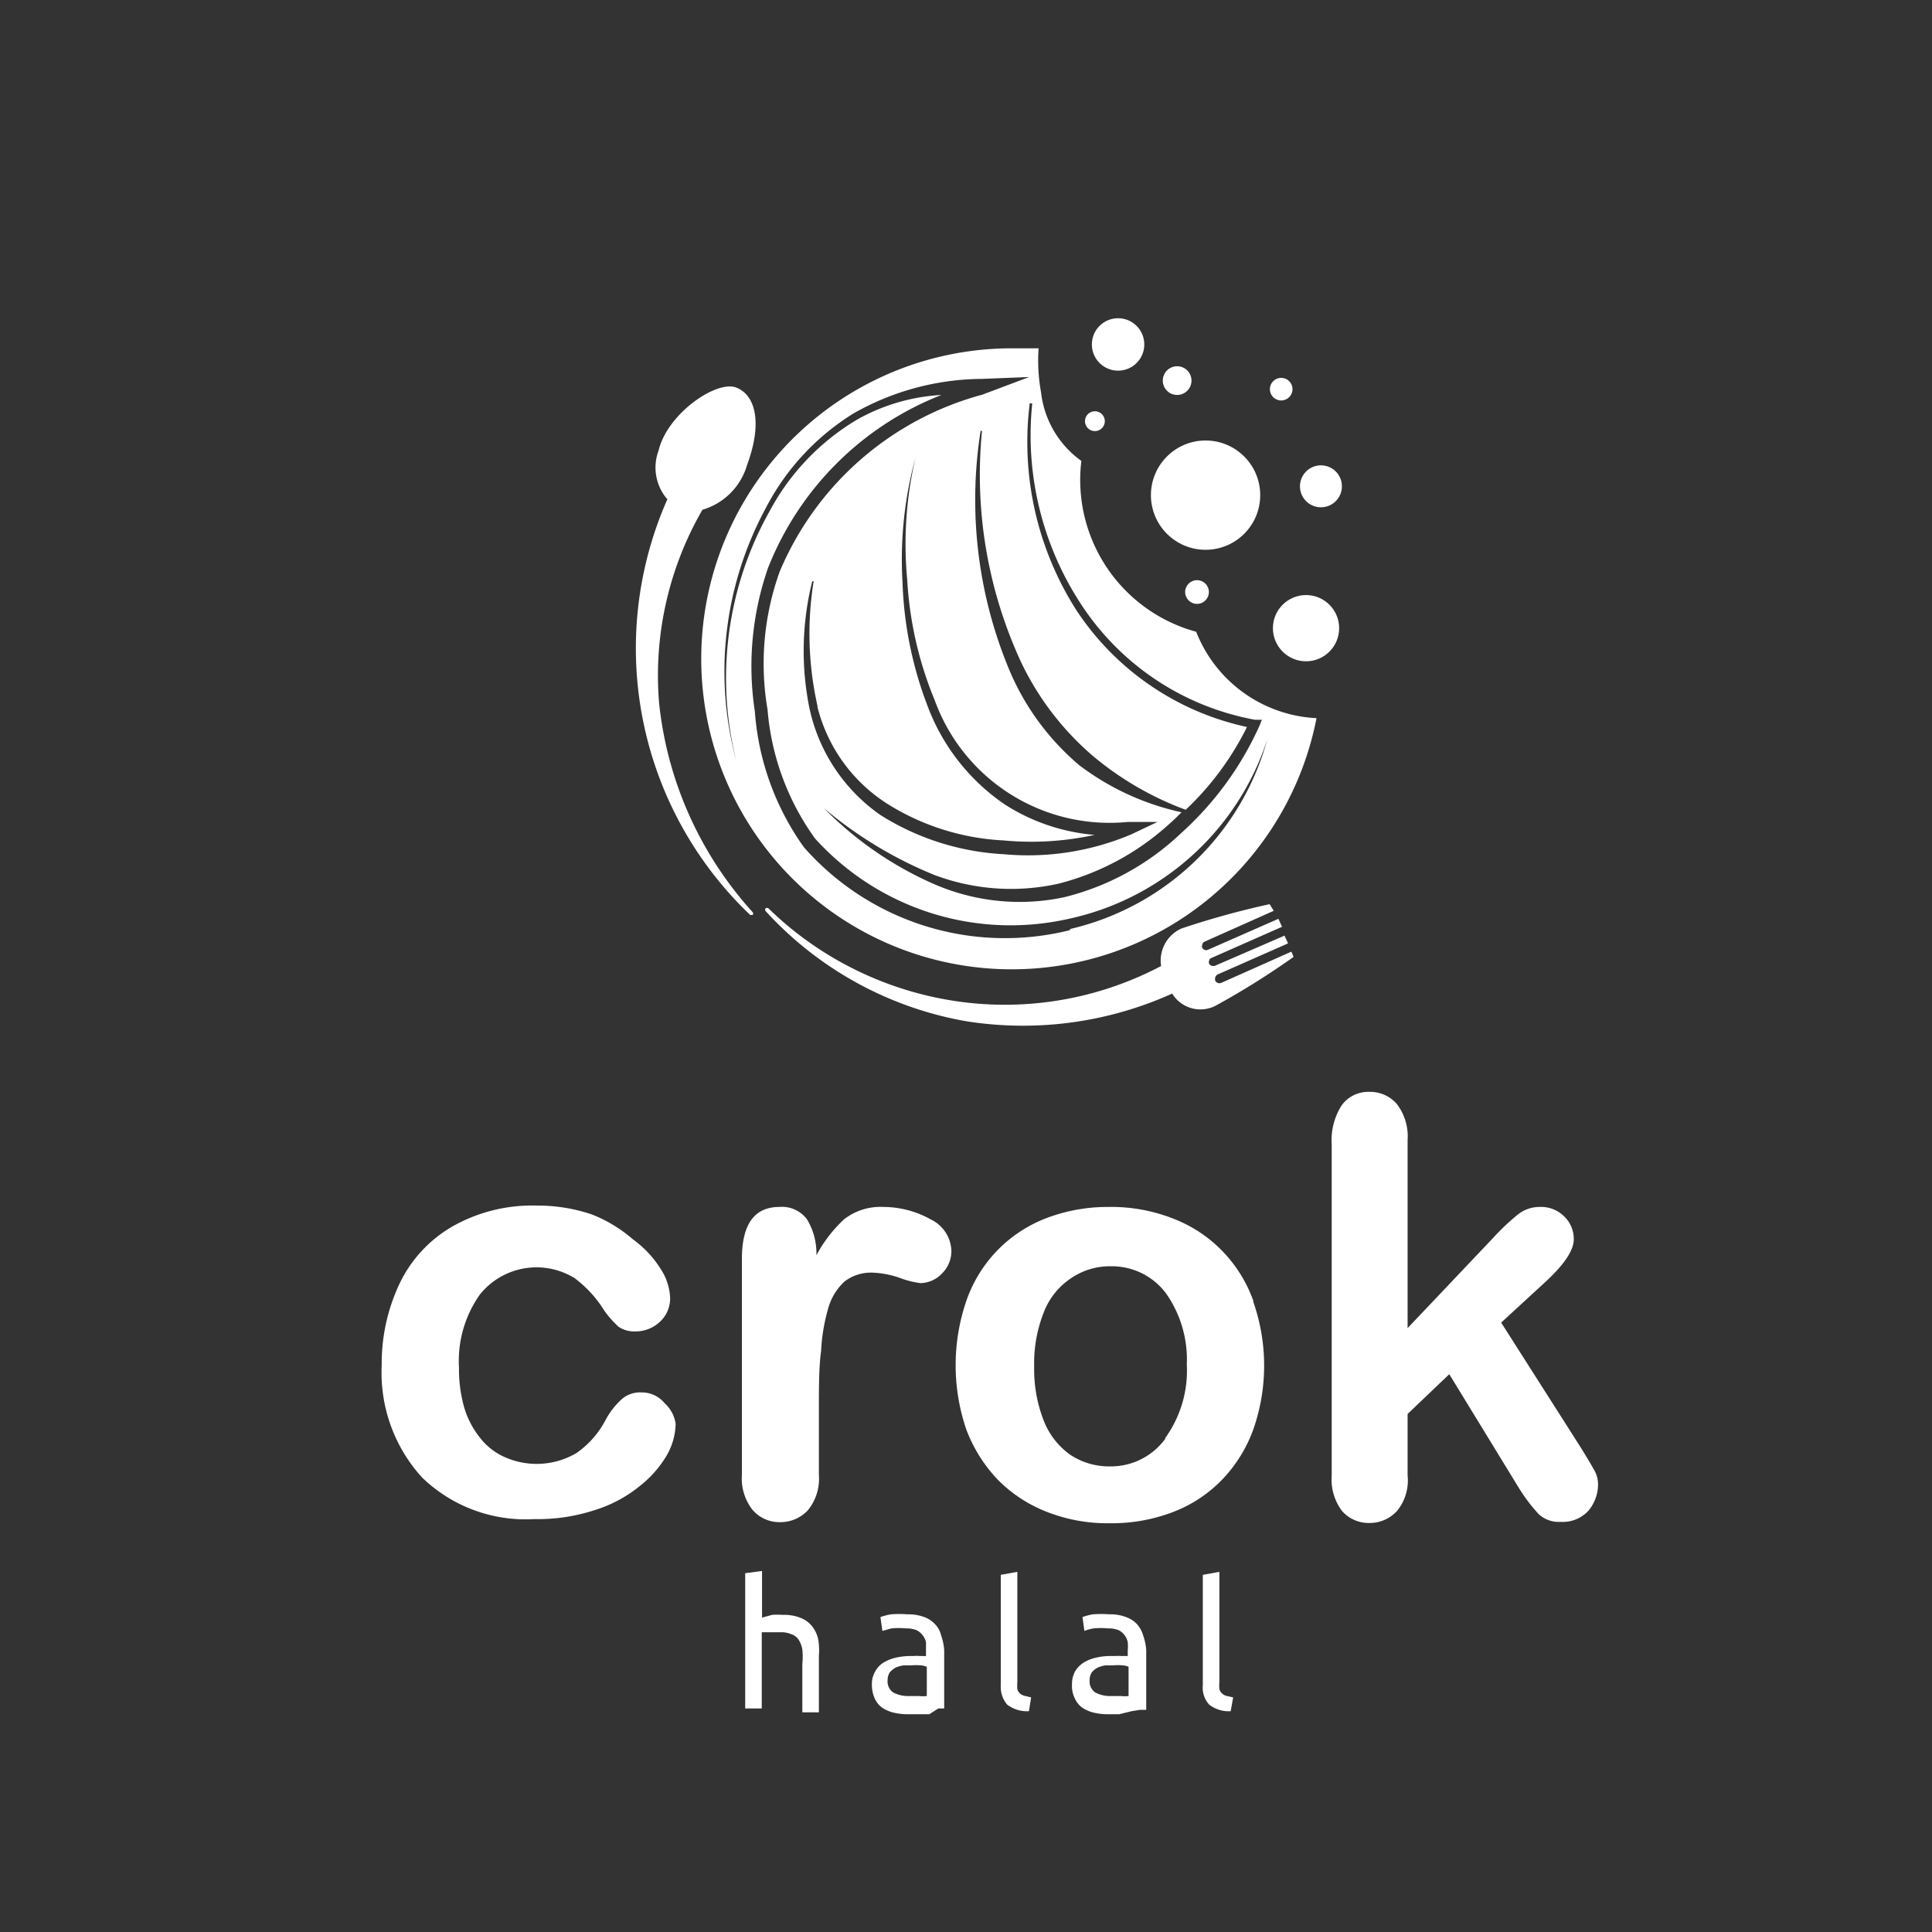 <svg id="Layer_1" data-name="Layer 1" xmlns="http://www.w3.org/2000/svg" viewBox="0 0 70 70"><rect x="0" y="0" width="70" height="70" fill="#333333" stroke="none"/><defs><style>.cls-1{fill:#fff;}</style></defs><title>logo crok halal fnl</title><path class="cls-1" d="M24.08,50.84a1.07,1.07,0,0,0-.85-.39,1,1,0,0,0-.73.27,2.79,2.79,0,0,0-.56.73,3.32,3.32,0,0,1-1.06,1.2,2.84,2.84,0,0,1-2.6.14,2.31,2.31,0,0,1-.89-.7A3.21,3.21,0,0,1,16.82,51a5.09,5.09,0,0,1-.19-1.45,4.16,4.16,0,0,1,.76-2.65,2.63,2.63,0,0,1,3.43-.59,4.25,4.25,0,0,1,1.07,1.17,3.69,3.69,0,0,0,.52.59,1,1,0,0,0,.58.17,1.29,1.29,0,0,0,.91-.34,1.15,1.15,0,0,0,.38-.86,2.05,2.05,0,0,0-.34-1.06,3.8,3.8,0,0,0-1-1.07A5.13,5.13,0,0,0,21.44,44a6.14,6.14,0,0,0-2-.32,5.86,5.86,0,0,0-3,.73,4.75,4.75,0,0,0-1.94,2.05,6.75,6.75,0,0,0-.67,3,5.64,5.64,0,0,0,1.46,4.07,5.39,5.39,0,0,0,4.06,1.51,6.66,6.66,0,0,0,2.21-.33,4.84,4.84,0,0,0,1.61-.86,4,4,0,0,0,1-1.14,2.41,2.41,0,0,0,.31-1.12A1.24,1.24,0,0,0,24.08,50.84Z"/><path class="cls-1" d="M33.72,44.18A3.53,3.53,0,0,0,32,43.73a2.14,2.14,0,0,0-1.42.45,5,5,0,0,0-1,1.3,2.38,2.38,0,0,0-.34-1.3,1.13,1.13,0,0,0-1-.45c-.91,0-1.36.63-1.36,1.89v7.82a1.84,1.84,0,0,0,.39,1.27,1.28,1.28,0,0,0,1,.44,1.35,1.35,0,0,0,1-.43,1.8,1.8,0,0,0,.4-1.28V51.09c0-.84,0-1.56.08-2.14A6.67,6.67,0,0,1,30,47.43a2.09,2.09,0,0,1,.6-1,1.57,1.57,0,0,1,1-.32,3.34,3.34,0,0,1,1,.19,3.32,3.32,0,0,0,.75.19,1.09,1.09,0,0,0,.76-.33,1.13,1.13,0,0,0,.36-.85A1.31,1.31,0,0,0,33.72,44.18Z"/><path class="cls-1" d="M45.41,47.13a5,5,0,0,0-1.13-1.81,4.93,4.93,0,0,0-1.78-1.17,6.09,6.09,0,0,0-2.31-.42,6.26,6.26,0,0,0-2.29.41,4.92,4.92,0,0,0-2.89,3,7.21,7.21,0,0,0,0,4.65,5.38,5.38,0,0,0,1.13,1.81,5.07,5.07,0,0,0,1.77,1.17,6,6,0,0,0,2.29.42,6.22,6.22,0,0,0,2.31-.41,4.89,4.89,0,0,0,1.77-1.17,5.14,5.14,0,0,0,1.13-1.82,7,7,0,0,0,0-4.62Zm-3.19,5a2.44,2.44,0,0,1-2,1,2.53,2.53,0,0,1-1.47-.44,2.75,2.75,0,0,1-.95-1.26,5.11,5.11,0,0,1-.33-1.92,5,5,0,0,1,.34-1.94,2.6,2.6,0,0,1,1-1.26,2.48,2.48,0,0,1,1.45-.43,2.44,2.44,0,0,1,2,1A4.16,4.16,0,0,1,43,49.44,4.17,4.17,0,0,1,42.22,52.1Z"/><path class="cls-1" d="M57.73,53.21c-.1-.18-.25-.43-.46-.77l-2.88-4.52,1.49-1.37c.76-.68,1.14-1.23,1.14-1.64a1.12,1.12,0,0,0-.35-.84,1.18,1.18,0,0,0-.88-.34A1.26,1.26,0,0,0,55,44a8.2,8.2,0,0,0-.89.84L51,48.12V41.31A1.93,1.93,0,0,0,50.61,40a1.28,1.28,0,0,0-1-.44,1.19,1.19,0,0,0-1,.49,2.36,2.36,0,0,0-.36,1.42v12a1.89,1.89,0,0,0,.37,1.27,1.28,1.28,0,0,0,1,.44,1.33,1.33,0,0,0,1-.44A1.74,1.74,0,0,0,51,53.46V51.23l1.51-1.44L55,53.86a6.19,6.19,0,0,0,.75,1,1.07,1.07,0,0,0,.79.28,1.27,1.27,0,0,0,1-.39,1.49,1.49,0,0,0,.36-1A1.07,1.07,0,0,0,57.73,53.21Z"/><path class="cls-1" d="M29.65,59.42a1.16,1.16,0,0,0-.22-.49,1,1,0,0,0-.42-.31,1.6,1.6,0,0,0-.66-.11,2.43,2.43,0,0,0-.38,0l-.36.1V56.92L27,57v4.9h.6V59.14l.11,0,.17,0,.19,0,.2,0a.93.93,0,0,1,.4.07.51.51,0,0,1,.26.19,1,1,0,0,1,.14.36,2.66,2.66,0,0,1,0,.53v1.75h.6V60A2.45,2.45,0,0,0,29.65,59.42Z"/><path class="cls-1" d="M34.1,59.26a.86.86,0,0,0-.22-.41,1,1,0,0,0-.39-.26,1.65,1.65,0,0,0-.62-.1,3.7,3.7,0,0,0-.59,0,2.19,2.19,0,0,0-.38.1l.07.5.33-.09a2.68,2.68,0,0,1,.52,0,1,1,0,0,1,.38.06.62.62,0,0,1,.23.19.58.58,0,0,1,.12.25c0,.1,0,.2,0,.3V60a.18.18,0,0,1-.09,0l-.16,0a.84.84,0,0,0-.18,0H33a2.48,2.48,0,0,0-.54.06,1.51,1.51,0,0,0-.45.18.84.84,0,0,0-.3.32.9.9,0,0,0-.12.48,1.19,1.19,0,0,0,.1.49.82.82,0,0,0,.27.34,1.28,1.28,0,0,0,.41.18,2.18,2.18,0,0,0,.52.06l.41,0,.37,0L34,61.9l.21,0V59.78A2,2,0,0,0,34.1,59.26Zm-.52,2.19a1.09,1.09,0,0,1-.28,0l-.37,0a1.14,1.14,0,0,1-.57-.13.49.49,0,0,1-.2-.45.51.51,0,0,1,.08-.28.87.87,0,0,1,.21-.17,1.15,1.15,0,0,1,.28-.08l.29,0a1.83,1.83,0,0,1,.35,0,.81.81,0,0,1,.21.05Z"/><path class="cls-1" d="M37.11,61.44a.35.35,0,0,1-.16-.09.32.32,0,0,1-.09-.15,1.57,1.57,0,0,1,0-.25v-4l-.6.11v4a1,1,0,0,0,.23.7,1.18,1.18,0,0,0,.79.24l.08-.5Z"/><path class="cls-1" d="M41.42,59.26a1.08,1.08,0,0,0-.22-.41,1,1,0,0,0-.4-.26,1.59,1.59,0,0,0-.61-.1,3.7,3.7,0,0,0-.59,0,2,2,0,0,0-.38.1l.07.5a1.8,1.8,0,0,1,.33-.09,2.68,2.68,0,0,1,.52,0,1,1,0,0,1,.38.06.62.62,0,0,1,.34.44,1.53,1.53,0,0,1,0,.3V60l-.09,0-.15,0a1.13,1.13,0,0,0-.18,0h-.19a2.35,2.35,0,0,0-.54.06,1.51,1.51,0,0,0-.45.18,1,1,0,0,0-.31.32,1,1,0,0,0-.11.48,1,1,0,0,0,.1.49.82.82,0,0,0,.27.34,1.28,1.28,0,0,0,.41.18,2.18,2.18,0,0,0,.52.06l.41,0L41,62l.31-.05.22,0V59.78A2,2,0,0,0,41.42,59.26Zm-.53,2.19a1,1,0,0,1-.27,0l-.38,0a1.13,1.13,0,0,1-.56-.13.49.49,0,0,1-.2-.45.51.51,0,0,1,.08-.28.71.71,0,0,1,.21-.17,1.15,1.15,0,0,1,.28-.08l.28,0a1.75,1.75,0,0,1,.35,0,.64.64,0,0,1,.21.05Z"/><path class="cls-1" d="M44.42,61.44a.36.36,0,0,1-.24-.24,1.57,1.57,0,0,1,0-.25v-4l-.6.11v4a.91.91,0,0,0,.23.7,1.15,1.15,0,0,0,.78.24l.09-.5Z"/><path class="cls-1" d="M43.34,22.89a5.7,5.7,0,0,1-4.16-6.19,3.54,3.54,0,0,1-1.46-2.48,6.45,6.45,0,0,1-.09-1.6q-.45,0-.93,0a11.25,11.25,0,1,0,11,13.4A4.94,4.94,0,0,1,43.34,22.89ZM37.4,14.62A11.17,11.17,0,0,0,39.24,22a9.58,9.58,0,0,0,6.24,4.08l.24,0-.08.2a11.65,11.65,0,0,1-2.85,3.91,9.41,9.41,0,0,1-4.24,2.32A7.76,7.76,0,0,1,33.77,32a12.77,12.77,0,0,1-3.92-2.72l0,0a14.9,14.9,0,0,0,4,2.42,7.88,7.88,0,0,0,4.53.31,9.42,9.42,0,0,0,4-2.17c.15-.13.29-.27.43-.41a9.45,9.45,0,0,1-3.7-1.7,9.17,9.17,0,0,1-2.58-3.55,16,16,0,0,1-1-8.57h.05A16.17,16.17,0,0,0,37,24a10.33,10.33,0,0,0,2.54,3.34,11.31,11.31,0,0,0,3.42,2,10.54,10.54,0,0,0,2.22-3A9.9,9.9,0,0,1,39,22.11a11.32,11.32,0,0,1-1.69-7.5Zm-7.78,11a5.84,5.84,0,0,0,2.54,3.51,8.73,8.73,0,0,0,4.2,1.32,10.72,10.72,0,0,0,3.3-.2,7.12,7.12,0,0,1-3.25-1.1,7.49,7.49,0,0,1-2.81-3.59,13.73,13.73,0,0,1-.9-4.46,14,14,0,0,1,.47-4.52l0,0A13.76,13.76,0,0,0,32.87,21a13.35,13.35,0,0,0,1,4.38,6.74,6.74,0,0,0,7,4.4l1.07,0-.95.45a9.59,9.59,0,0,1-4.62.72,9.28,9.28,0,0,1-4.47-1.42,6.33,6.33,0,0,1-2.57-3.86,10.39,10.39,0,0,1,.1-4.61l.05,0A11.92,11.92,0,0,0,29.62,25.58Zm9.15,8.08a9.7,9.7,0,0,1-9.64-3,9.65,9.65,0,0,1-1.78-4.92,10.85,10.85,0,0,1,.48-5.21,11.11,11.11,0,0,1,6.28-6.26,7,7,0,0,0-3.05.89,8.55,8.55,0,0,0-3.17,3.31,12.36,12.36,0,0,0-1.21,9.07h0a12.44,12.44,0,0,1,1.06-9.16,8.77,8.77,0,0,1,3.2-3.45,9.53,9.53,0,0,1,4.48-1.24h.11l1.76-.07-1.7.64h0a11.09,11.09,0,0,0-7.34,6.41,9.84,9.84,0,0,0-.44,5,9.26,9.26,0,0,0,1.72,4.67,9.55,9.55,0,0,0,9.15,2.92,9.72,9.72,0,0,0,7.24-6.52h0A9.68,9.68,0,0,1,38.77,33.66Z"/><circle class="cls-1" cx="43.68" cy="17.94" r="1.98"/><circle class="cls-1" cx="40.51" cy="12.48" r="0.95"/><circle class="cls-1" cx="47.32" cy="22.76" r="1.2"/><circle class="cls-1" cx="42.65" cy="13.79" r="0.52"/><circle class="cls-1" cx="46.42" cy="14.1" r="0.41"/><circle class="cls-1" cx="47.86" cy="17.62" r="0.76"/><circle class="cls-1" cx="43.37" cy="21.45" r="0.43"/><circle class="cls-1" cx="39.67" cy="15.26" r="0.36"/><path class="cls-1" d="M25.45,18.47a2.38,2.38,0,0,0,1.62-1.63c.56-1.51.31-2.53-.4-2.8s-2.49.94-2.81,2.29a1.75,1.75,0,0,0,.32,1.76,13.34,13.34,0,0,0,3,15.06s.07,0,.09,0a.08.08,0,0,0,0-.1,13.34,13.34,0,0,1-3.39-7.58A12,12,0,0,1,25.45,18.47Z"/><path class="cls-1" d="M46.79,34.48l-2.54,1.13a.17.17,0,0,1-.22-.08.22.22,0,0,1,0-.11.18.18,0,0,1,.08-.11l2.56-1.13-.13-.28L44,35c-.06,0-.16,0-.19-.09a.11.11,0,0,1,0-.1.12.12,0,0,1,.08-.1l2.56-1.13-.13-.29-2.55,1.12a.16.16,0,0,1-.21-.07.14.14,0,0,1,0-.11.14.14,0,0,1,.08-.11L46.15,33,46,32.76a30.4,30.4,0,0,0-3.19.88A1.27,1.27,0,0,0,42.07,35a12.12,12.12,0,0,1-7,1.33,12.33,12.33,0,0,1-7.23-3.42.09.09,0,0,0-.1,0,.08.08,0,0,0,0,.1A12.83,12.83,0,0,0,35,37,13.14,13.14,0,0,0,42.47,36l0,0a1.2,1.2,0,0,0,1.59.43,28.62,28.62,0,0,0,2.81-1.76Z"/></svg>